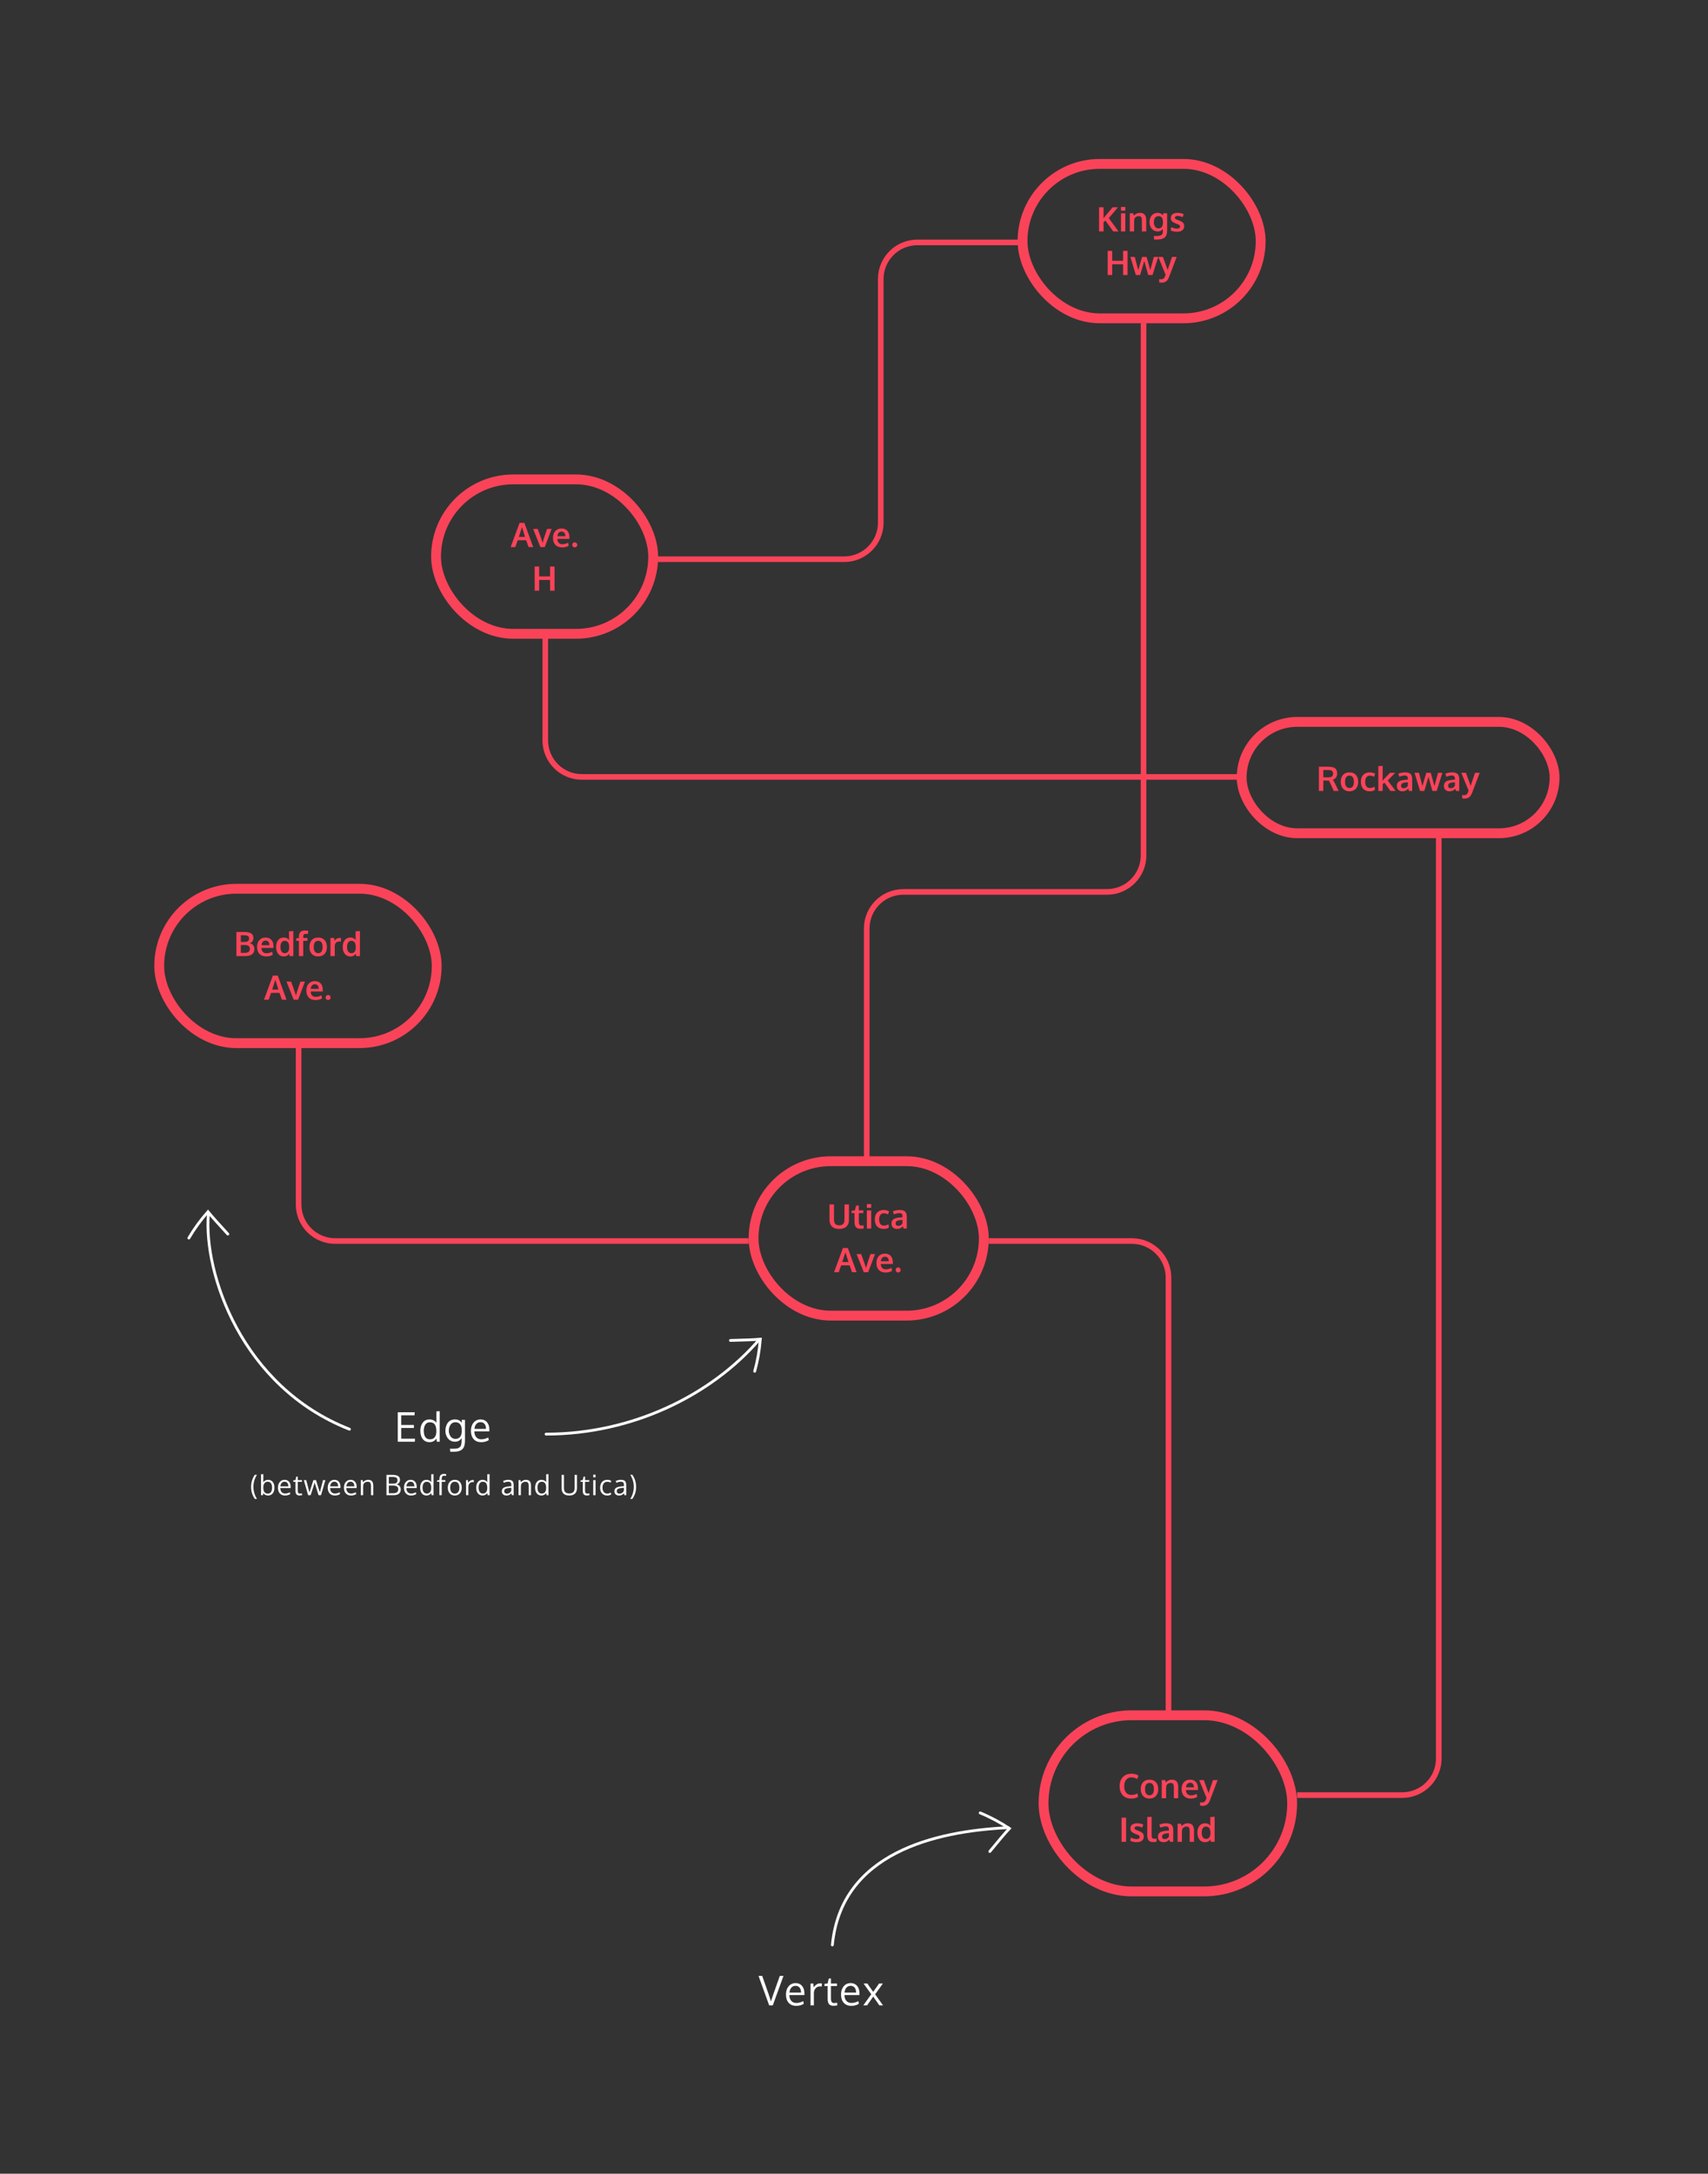 <?xml version="1.0" encoding="UTF-8"?>
<svg width="1214px" height="1545px" viewBox="0 0 1214 1545" version="1.1" xmlns="http://www.w3.org/2000/svg" xmlns:xlink="http://www.w3.org/1999/xlink">
    <rect x="0" y="0" width="1214" height="1545" fill="#333333" stroke="none"/>
    <!-- Generator: Sketch 50 (54983) - http://www.bohemiancoding.com/sketch -->
    <title>route map</title>
    <desc>Created with Sketch.</desc>
    <defs></defs>
    <g id="route-map" stroke="none" stroke-width="1" fill="none" fill-rule="evenodd">
        <g id="Group-9" transform="translate(105, 113)">
            <g id="Group-8">
                <path d="M449.255,1291.399 L451.875,1291.399 L444.271,1312.342 L441.722,1312.342 L434.146,1291.399 L436.766,1291.399 L441.425,1304.681 C442.029,1306.409 442.553,1308.037 442.996,1309.566 C443.138,1308.858 443.667,1307.216 444.582,1304.639 C446.055,1300.419 447.613,1296.006 449.255,1291.399 Z M460.447,1298.437 C459.239,1298.437 458.253,1298.864 457.488,1299.718 C456.723,1300.572 456.275,1301.741 456.143,1303.223 L464.341,1303.223 C464.341,1301.684 463.994,1300.502 463.301,1299.676 C462.607,1298.85 461.656,1298.437 460.447,1298.437 Z M460.915,1312.668 C458.658,1312.668 456.881,1311.95 455.583,1310.515 C454.285,1309.08 453.636,1307.117 453.636,1304.625 C453.636,1302.217 454.264,1300.266 455.52,1298.769 C456.775,1297.273 458.427,1296.511 460.476,1296.482 C462.401,1296.482 463.928,1297.141 465.056,1298.458 C466.185,1299.775 466.749,1301.533 466.749,1303.732 C466.749,1303.846 466.746,1304.053 466.742,1304.355 C466.737,1304.658 466.734,1304.875 466.734,1305.007 L456.072,1305.007 C456.1,1306.772 456.556,1308.148 457.438,1309.135 C458.321,1310.121 459.508,1310.614 461,1310.614 C462.642,1310.614 464.289,1310.18 465.941,1309.312 L466.31,1311.223 C464.733,1312.186 462.935,1312.668 460.915,1312.668 Z M477.997,1296.667 C478.422,1296.667 478.809,1296.695 479.159,1296.752 L479.074,1298.932 C478.639,1298.857 478.262,1298.819 477.941,1298.819 C476.619,1298.819 475.545,1299.279 474.719,1300.199 C473.893,1301.12 473.48,1302.26 473.48,1303.619 L473.48,1312.342 L471.116,1312.342 C471.106,1302.807 471.101,1297.629 471.101,1296.808 L473.07,1296.808 L473.296,1299.598 C473.834,1298.72 474.519,1298.012 475.349,1297.474 C476.18,1296.936 477.063,1296.667 477.997,1296.667 Z M487.547,1312.625 C486.018,1312.625 484.932,1312.252 484.29,1311.506 C483.648,1310.761 483.308,1309.557 483.271,1307.896 L483.271,1298.564 L480.963,1298.564 L481.062,1297.006 L483.257,1296.808 L484.064,1293.254 L485.621,1293.197 L485.621,1296.808 L489.94,1296.808 L489.94,1298.564 L485.621,1298.564 L485.621,1307.471 C485.621,1308.651 485.801,1309.481 486.159,1309.963 C486.518,1310.444 487.132,1310.685 488,1310.685 C488.312,1310.685 488.987,1310.61 490.025,1310.459 L490.124,1312.328 C489.001,1312.526 488.142,1312.625 487.547,1312.625 Z M499.589,1298.437 C498.38,1298.437 497.394,1298.864 496.629,1299.718 C495.865,1300.572 495.416,1301.741 495.284,1303.223 L503.483,1303.223 C503.483,1301.684 503.136,1300.502 502.442,1299.676 C501.748,1298.85 500.797,1298.437 499.589,1298.437 Z M500.056,1312.668 C497.8,1312.668 496.023,1311.95 494.725,1310.515 C493.427,1309.08 492.778,1307.117 492.778,1304.625 C492.778,1302.217 493.406,1300.266 494.661,1298.769 C495.917,1297.273 497.569,1296.511 499.617,1296.482 C501.543,1296.482 503.07,1297.141 504.198,1298.458 C505.326,1299.775 505.89,1301.533 505.89,1303.732 C505.89,1303.846 505.888,1304.053 505.883,1304.355 C505.878,1304.658 505.876,1304.875 505.876,1305.007 L495.213,1305.007 C495.242,1306.772 495.697,1308.148 496.58,1309.135 C497.462,1310.121 498.65,1310.614 500.141,1310.614 C501.784,1310.614 503.431,1310.18 505.083,1309.312 L505.451,1311.223 C503.875,1312.186 502.076,1312.668 500.056,1312.668 Z M514.279,1304.44 L508.799,1296.808 L511.503,1296.808 L515.652,1302.727 L519.815,1296.808 L522.52,1296.808 L517.026,1304.469 L522.661,1312.342 L520.042,1312.342 L515.666,1306.097 L511.291,1312.342 L508.586,1312.342 L514.279,1304.44 Z" id="Vertex" fill="#FFFFFF"></path>
                <path d="M177.739,911.714 L177.739,890.771 L189.747,890.771 L189.648,892.938 L180.189,892.938 L180.189,899.791 L189.18,899.791 L189.18,901.929 L180.189,901.929 L180.189,909.548 L189.959,909.548 L189.846,911.714 L177.739,911.714 Z M200.542,910.001 C202.1,910.001 203.259,909.5 204.019,908.5 C204.779,907.499 205.159,906.069 205.159,904.209 C205.159,902.114 204.793,900.535 204.061,899.473 C203.33,898.411 202.147,897.88 200.514,897.88 C199.787,897.88 199.145,898.035 198.588,898.347 C198.031,898.658 197.583,899.093 197.243,899.65 C196.903,900.207 196.646,900.846 196.471,901.568 C196.297,902.291 196.209,903.081 196.209,903.94 C196.209,905.149 196.358,906.196 196.655,907.084 C196.953,907.971 197.432,908.679 198.093,909.208 C198.754,909.736 199.57,910.001 200.542,910.001 Z M205.201,909.463 C204.691,910.246 204.012,910.869 203.162,911.332 C202.312,911.794 201.364,912.026 200.316,912.026 C198.267,912.026 196.663,911.296 195.501,909.838 C194.34,908.379 193.76,906.395 193.76,903.884 C193.76,901.486 194.35,899.548 195.53,898.071 C196.71,896.593 198.291,895.855 200.273,895.855 C201.302,895.855 202.272,896.079 203.183,896.527 C204.094,896.976 204.776,897.578 205.229,898.333 L205.187,896.988 L205.187,890.148 L207.523,890.007 L207.523,911.714 L205.513,911.714 L205.201,909.463 Z M218.659,909.689 C219.461,909.689 220.165,909.548 220.769,909.264 C221.373,908.981 221.845,908.589 222.185,908.089 C222.525,907.589 222.777,907.032 222.942,906.418 C223.108,905.805 223.19,905.134 223.19,904.407 L223.19,903.261 C223.19,902.505 223.105,901.809 222.935,901.172 C222.765,900.535 222.503,899.964 222.149,899.459 C221.795,898.953 221.323,898.559 220.733,898.276 C220.143,897.993 219.457,897.851 218.673,897.851 C218.022,897.851 217.429,897.974 216.896,898.22 C216.363,898.465 215.924,898.788 215.579,899.189 C215.235,899.591 214.942,900.058 214.701,900.591 C214.46,901.125 214.288,901.665 214.184,902.213 C214.081,902.76 214.029,903.312 214.029,903.869 C214.029,904.417 214.085,904.96 214.199,905.498 C214.312,906.036 214.491,906.56 214.737,907.07 C214.982,907.579 215.279,908.025 215.629,908.408 C215.978,908.79 216.415,909.099 216.939,909.335 C217.462,909.571 218.036,909.689 218.659,909.689 Z M215.02,918.823 L214.807,916.684 L217.696,916.684 C218.498,916.684 219.197,916.628 219.792,916.514 C220.387,916.401 220.882,916.215 221.279,915.955 C221.675,915.696 221.996,915.408 222.241,915.091 C222.487,914.775 222.673,914.364 222.801,913.859 C222.928,913.354 223.013,912.854 223.056,912.358 C223.098,911.863 223.119,911.256 223.119,910.539 L223.119,909.165 C222.553,909.977 221.897,910.603 221.151,911.042 C220.405,911.48 219.457,911.7 218.305,911.7 C217.418,911.7 216.599,911.547 215.848,911.24 C215.098,910.933 214.465,910.525 213.951,910.015 C213.436,909.505 212.997,908.915 212.634,908.245 C212.27,907.575 212.006,906.881 211.841,906.163 C211.676,905.446 211.593,904.724 211.593,903.997 C211.593,902.864 211.732,901.816 212.011,900.853 C212.289,899.89 212.702,899.031 213.25,898.276 C213.797,897.521 214.517,896.929 215.409,896.499 C216.301,896.07 217.323,895.855 218.475,895.855 C219.494,895.855 220.384,896.051 221.144,896.442 C221.904,896.834 222.586,897.436 223.19,898.248 L223.19,896.18 L225.498,896.18 L225.498,910.595 C225.498,911.256 225.482,911.834 225.449,912.33 C225.416,912.826 225.335,913.376 225.208,913.98 C225.081,914.584 224.908,915.103 224.691,915.537 C224.474,915.972 224.17,916.408 223.778,916.847 C223.386,917.286 222.919,917.64 222.376,917.909 C221.833,918.178 221.161,918.398 220.358,918.568 C219.556,918.738 218.65,918.823 217.639,918.823 L215.02,918.823 Z M236.535,897.809 C235.326,897.809 234.34,898.236 233.575,899.09 C232.811,899.945 232.362,901.113 232.23,902.595 L240.429,902.595 C240.429,901.056 240.082,899.874 239.388,899.048 C238.694,898.222 237.743,897.809 236.535,897.809 Z M237.002,912.04 C234.746,912.04 232.969,911.322 231.671,909.887 C230.373,908.453 229.724,906.489 229.724,903.997 C229.724,901.59 230.351,899.638 231.607,898.142 C232.863,896.645 234.515,895.883 236.563,895.855 C238.489,895.855 240.016,896.513 241.144,897.83 C242.272,899.147 242.836,900.905 242.836,903.105 C242.836,903.218 242.834,903.426 242.829,903.728 C242.824,904.03 242.822,904.247 242.822,904.379 L232.159,904.379 C232.188,906.144 232.643,907.52 233.526,908.507 C234.408,909.493 235.595,909.987 237.087,909.987 C238.73,909.987 240.377,909.552 242.029,908.684 L242.397,910.595 C240.821,911.558 239.022,912.04 237.002,912.04 Z" id="Edge" fill="#FFFFFF"></path>
                <path d="M73.461,943.878 C73.461,940.688 74.349,937.797 76.127,935.206 L77.64,935.206 C75.961,937.823 75.121,940.701 75.121,943.839 C75.121,945.31 75.342,946.795 75.785,948.292 C76.227,949.789 76.846,951.147 77.64,952.364 L76.146,952.364 C75.306,951.199 74.649,949.885 74.173,948.424 C73.698,946.962 73.461,945.447 73.461,943.878 Z M85.359,940.138 C84.324,940.138 83.531,940.494 82.981,941.207 C82.431,941.92 82.156,942.966 82.156,944.347 C82.156,947.172 83.22,948.585 85.349,948.585 C85.877,948.585 86.34,948.476 86.741,948.258 C87.141,948.04 87.457,947.734 87.688,947.34 C87.919,946.946 88.092,946.502 88.206,946.007 C88.32,945.512 88.377,944.962 88.377,944.356 C88.377,943.536 88.281,942.82 88.088,942.208 C87.896,941.596 87.569,941.098 87.107,940.714 C86.645,940.33 86.062,940.138 85.359,940.138 Z M85.525,938.78 C86.476,938.78 87.296,939.021 87.986,939.503 C88.676,939.985 89.194,940.639 89.539,941.466 C89.884,942.293 90.056,943.24 90.056,944.308 C90.056,945.414 89.885,946.388 89.544,947.228 C89.202,948.067 88.684,948.73 87.991,949.215 C87.297,949.7 86.469,949.942 85.505,949.942 C84.796,949.942 84.148,949.789 83.562,949.483 C82.976,949.177 82.488,948.761 82.097,948.233 L81.931,949.718 L80.535,949.718 L80.535,934.845 L82.166,934.747 L82.166,938.292 C82.166,939.164 82.153,939.913 82.127,940.538 C82.504,939.998 82.994,939.57 83.596,939.254 C84.199,938.938 84.841,938.78 85.525,938.78 Z M97.248,940.128 C96.414,940.128 95.734,940.423 95.207,941.012 C94.679,941.601 94.37,942.407 94.279,943.429 L99.933,943.429 C99.933,942.368 99.694,941.552 99.215,940.982 C98.737,940.413 98.081,940.128 97.248,940.128 Z M97.57,949.942 C96.014,949.942 94.788,949.448 93.893,948.458 C92.998,947.468 92.55,946.114 92.55,944.396 C92.55,942.735 92.983,941.389 93.849,940.357 C94.715,939.326 95.854,938.8 97.267,938.78 C98.595,938.78 99.648,939.234 100.426,940.143 C101.204,941.051 101.593,942.263 101.593,943.78 C101.593,943.858 101.592,944.002 101.588,944.21 C101.585,944.418 101.584,944.568 101.584,944.659 L94.23,944.659 C94.25,945.877 94.564,946.826 95.172,947.506 C95.781,948.186 96.6,948.526 97.629,948.526 C98.761,948.526 99.897,948.227 101.037,947.628 L101.291,948.946 C100.203,949.61 98.963,949.942 97.57,949.942 Z M107.964,949.913 C106.91,949.913 106.161,949.656 105.718,949.142 C105.276,948.627 105.041,947.797 105.015,946.651 L105.015,940.216 L103.423,940.216 L103.492,939.142 L105.005,939.005 L105.562,936.554 L106.636,936.515 L106.636,939.005 L109.615,939.005 L109.615,940.216 L106.636,940.216 L106.636,946.358 C106.636,947.172 106.76,947.745 107.007,948.077 C107.255,948.409 107.678,948.575 108.277,948.575 C108.492,948.575 108.957,948.523 109.673,948.419 L109.742,949.708 C108.967,949.845 108.375,949.913 107.964,949.913 Z M121.416,949.718 C119.912,944.913 118.981,941.922 118.623,940.743 C118.421,941.459 118.19,942.234 117.929,943.067 C117.669,943.901 117.441,944.617 117.246,945.216 C117.05,945.815 116.796,946.59 116.484,947.54 C116.171,948.491 115.934,949.217 115.771,949.718 L114.013,949.718 L110.957,939.005 L112.646,939.005 L114.941,947.774 C115.26,946.733 116.198,943.81 117.754,939.005 L119.599,939.005 C121.149,943.914 122.06,946.827 122.334,947.745 L124.599,939.005 L126.269,939.005 L123.183,949.718 L121.416,949.718 Z M132.65,940.128 C131.817,940.128 131.136,940.423 130.609,941.012 C130.082,941.601 129.772,942.407 129.681,943.429 L135.336,943.429 C135.336,942.368 135.096,941.552 134.618,940.982 C134.139,940.413 133.483,940.128 132.65,940.128 Z M132.972,949.942 C131.416,949.942 130.191,949.448 129.296,948.458 C128.4,947.468 127.953,946.114 127.953,944.396 C127.953,942.735 128.386,941.389 129.252,940.357 C130.117,939.326 131.257,938.8 132.67,938.78 C133.998,938.78 135.051,939.234 135.829,940.143 C136.607,941.051 136.996,942.263 136.996,943.78 C136.996,943.858 136.994,944.002 136.991,944.21 C136.988,944.418 136.986,944.568 136.986,944.659 L129.632,944.659 C129.652,945.877 129.966,946.826 130.575,947.506 C131.184,948.186 132.002,948.526 133.031,948.526 C134.164,948.526 135.3,948.227 136.439,947.628 L136.693,948.946 C135.606,949.61 134.366,949.942 132.972,949.942 Z M144.158,940.128 C143.324,940.128 142.644,940.423 142.117,941.012 C141.589,941.601 141.28,942.407 141.189,943.429 L146.843,943.429 C146.843,942.368 146.604,941.552 146.126,940.982 C145.647,940.413 144.991,940.128 144.158,940.128 Z M144.48,949.942 C142.924,949.942 141.699,949.448 140.803,948.458 C139.908,947.468 139.461,946.114 139.461,944.396 C139.461,942.735 139.893,941.389 140.759,940.357 C141.625,939.326 142.765,938.8 144.177,938.78 C145.505,938.78 146.559,939.234 147.337,940.143 C148.115,941.051 148.504,942.263 148.504,943.78 C148.504,943.858 148.502,944.002 148.499,944.21 C148.495,944.418 148.494,944.568 148.494,944.659 L141.14,944.659 C141.16,945.877 141.474,946.826 142.083,947.506 C142.691,948.186 143.51,948.526 144.539,948.526 C145.671,948.526 146.808,948.227 147.947,947.628 L148.201,948.946 C147.114,949.61 145.873,949.942 144.48,949.942 Z M151.457,949.718 L151.457,939.005 L152.824,939.005 L153.029,940.538 C153.452,940.011 153.981,939.586 154.616,939.264 C155.251,938.941 155.936,938.78 156.671,938.78 C157.908,938.78 158.823,939.127 159.416,939.82 C160.008,940.514 160.304,941.58 160.304,943.019 L160.304,949.718 L158.673,949.718 C158.673,945.421 158.67,943.12 158.664,942.814 C158.638,941.902 158.454,941.235 158.112,940.812 C157.77,940.388 157.199,940.177 156.398,940.177 C155.558,940.177 154.858,940.379 154.298,940.782 C153.739,941.186 153.374,941.71 153.205,942.355 C153.14,942.791 153.107,943.292 153.107,943.858 L153.107,949.718 L151.457,949.718 Z M171.377,942.843 L171.377,948.331 L174.394,948.331 C175.618,948.331 176.536,948.105 177.148,947.652 C177.76,947.2 178.066,946.495 178.066,945.538 C178.066,944.542 177.736,943.844 177.075,943.443 C176.414,943.043 175.384,942.843 173.984,942.843 L171.377,942.843 Z M171.377,941.485 L174.472,941.485 C175.481,941.485 176.243,941.31 176.757,940.958 C177.272,940.606 177.529,939.981 177.529,939.083 C177.529,938.178 177.221,937.555 176.606,937.213 C175.991,936.871 175.035,936.7 173.74,936.7 L171.377,936.7 L171.377,941.485 Z M169.687,935.274 L173.828,935.274 C175.683,935.274 177.059,935.558 177.954,936.124 C178.849,936.69 179.296,937.592 179.296,938.829 C179.296,939.011 179.285,939.192 179.262,939.371 C179.24,939.55 179.181,939.78 179.087,940.06 C178.992,940.34 178.864,940.595 178.701,940.826 C178.538,941.057 178.299,941.288 177.983,941.52 C177.667,941.751 177.298,941.935 176.875,942.071 C177.845,942.254 178.58,942.664 179.082,943.302 C179.583,943.94 179.834,944.708 179.834,945.606 C179.834,946.915 179.406,947.927 178.549,948.644 C177.693,949.36 176.419,949.718 174.726,949.718 L169.687,949.718 L169.687,935.274 Z M186.839,940.128 C186.006,940.128 185.326,940.423 184.798,941.012 C184.271,941.601 183.962,942.407 183.871,943.429 L189.525,943.429 C189.525,942.368 189.286,941.552 188.807,940.982 C188.329,940.413 187.673,940.128 186.839,940.128 Z M187.162,949.942 C185.606,949.942 184.38,949.448 183.485,948.458 C182.59,947.468 182.142,946.114 182.142,944.396 C182.142,942.735 182.575,941.389 183.441,940.357 C184.307,939.326 185.446,938.8 186.859,938.78 C188.187,938.78 189.24,939.234 190.018,940.143 C190.796,941.051 191.185,942.263 191.185,943.78 C191.185,943.858 191.184,944.002 191.18,944.21 C191.177,944.418 191.175,944.568 191.175,944.659 L183.822,944.659 C183.841,945.877 184.156,946.826 184.764,947.506 C185.373,948.186 186.192,948.526 187.22,948.526 C188.353,948.526 189.489,948.227 190.629,947.628 L190.882,948.946 C189.795,949.61 188.555,949.942 187.162,949.942 Z M198.318,948.536 C199.392,948.536 200.191,948.191 200.715,947.501 C201.24,946.811 201.502,945.825 201.502,944.542 C201.502,943.097 201.249,942.008 200.745,941.275 C200.24,940.543 199.425,940.177 198.298,940.177 C197.797,940.177 197.354,940.284 196.97,940.499 C196.586,940.714 196.277,941.013 196.043,941.397 C195.808,941.782 195.631,942.223 195.51,942.721 C195.39,943.219 195.33,943.764 195.33,944.356 C195.33,945.19 195.432,945.912 195.637,946.524 C195.842,947.136 196.173,947.625 196.629,947.989 C197.084,948.354 197.647,948.536 198.318,948.536 Z M201.531,948.165 C201.179,948.705 200.711,949.135 200.125,949.454 C199.539,949.773 198.884,949.933 198.162,949.933 C196.749,949.933 195.642,949.43 194.841,948.424 C194.041,947.418 193.64,946.049 193.64,944.317 C193.64,942.664 194.047,941.328 194.861,940.309 C195.675,939.29 196.765,938.78 198.132,938.78 C198.842,938.78 199.511,938.935 200.139,939.244 C200.768,939.553 201.238,939.968 201.55,940.489 L201.521,939.562 L201.521,934.845 L203.132,934.747 L203.132,949.718 L201.746,949.718 L201.531,948.165 Z M210.724,935.89 C210.047,935.89 209.583,936.085 209.333,936.476 C209.082,936.866 208.957,937.543 208.957,938.507 L208.957,939.005 L211.535,939.005 L211.535,940.216 L208.957,940.216 L208.957,949.718 L207.326,949.718 L207.326,940.216 L205.588,940.216 L205.724,939.142 L207.326,939.005 L207.326,938.526 C207.339,937.146 207.598,936.145 208.102,935.523 C208.607,934.902 209.422,934.591 210.548,934.591 C210.985,934.591 211.518,934.64 212.15,934.737 L212.043,936.017 C211.463,935.932 211.024,935.89 210.724,935.89 Z M214.976,944.386 C214.976,945.655 215.258,946.673 215.821,947.438 C216.384,948.203 217.206,948.585 218.287,948.585 C219.354,948.585 220.16,948.204 220.704,947.442 C221.247,946.681 221.519,945.655 221.519,944.366 C221.519,943.058 221.251,942.027 220.713,941.275 C220.176,940.523 219.358,940.147 218.257,940.147 C217.19,940.147 216.376,940.532 215.816,941.3 C215.256,942.068 214.976,943.097 214.976,944.386 Z M223.209,944.356 C223.209,946.017 222.766,947.363 221.88,948.395 C220.995,949.426 219.771,949.942 218.209,949.942 C216.705,949.942 215.508,949.422 214.62,948.38 C213.731,947.338 213.287,946 213.287,944.366 C213.287,942.7 213.733,941.352 214.625,940.323 C215.517,939.295 216.74,938.78 218.296,938.78 C219.826,938.78 221.028,939.296 221.9,940.328 C222.772,941.36 223.209,942.703 223.209,944.356 Z M231.005,938.907 C231.298,938.907 231.565,938.927 231.806,938.966 L231.748,940.47 C231.448,940.418 231.188,940.392 230.966,940.392 C230.055,940.392 229.314,940.709 228.745,941.344 C228.175,941.979 227.89,942.765 227.89,943.702 L227.89,949.718 L226.259,949.718 C226.253,943.142 226.25,939.571 226.25,939.005 L227.607,939.005 L227.763,940.929 C228.134,940.323 228.606,939.835 229.179,939.464 C229.752,939.093 230.361,938.907 231.005,938.907 Z M238.158,948.536 C239.232,948.536 240.031,948.191 240.555,947.501 C241.079,946.811 241.341,945.825 241.341,944.542 C241.341,943.097 241.089,942.008 240.585,941.275 C240.08,940.543 239.265,940.177 238.138,940.177 C237.637,940.177 237.194,940.284 236.81,940.499 C236.426,940.714 236.117,941.013 235.882,941.397 C235.648,941.782 235.471,942.223 235.35,942.721 C235.23,943.219 235.17,943.764 235.17,944.356 C235.17,945.19 235.272,945.912 235.477,946.524 C235.682,947.136 236.013,947.625 236.468,947.989 C236.924,948.354 237.487,948.536 238.158,948.536 Z M241.371,948.165 C241.019,948.705 240.55,949.135 239.964,949.454 C239.379,949.773 238.724,949.933 238.002,949.933 C236.589,949.933 235.482,949.43 234.681,948.424 C233.88,947.418 233.48,946.049 233.48,944.317 C233.48,942.664 233.887,941.328 234.701,940.309 C235.515,939.29 236.605,938.78 237.972,938.78 C238.682,938.78 239.351,938.935 239.979,939.244 C240.607,939.553 241.078,939.968 241.39,940.489 L241.361,939.562 L241.361,934.845 L242.972,934.747 L242.972,949.718 L241.586,949.718 L241.371,948.165 Z M255.265,948.624 C256.04,948.624 256.722,948.411 257.311,947.984 C257.9,947.558 258.28,946.983 258.449,946.261 L258.449,944.454 C258.416,944.454 258.219,944.47 257.858,944.503 C257.497,944.536 257.261,944.555 257.15,944.562 C255.737,944.685 254.753,944.916 254.196,945.255 C253.639,945.593 253.361,946.137 253.361,946.886 C253.361,947.459 253.53,947.892 253.869,948.185 C254.207,948.478 254.673,948.624 255.265,948.624 Z M258.81,949.718 C258.712,949.301 258.618,948.852 258.527,948.37 C257.935,948.963 257.378,949.373 256.857,949.601 C256.336,949.828 255.724,949.942 255.021,949.942 C254.018,949.942 253.213,949.68 252.604,949.156 C251.995,948.632 251.691,947.879 251.691,946.896 C251.691,945.802 252.106,944.991 252.936,944.464 C253.766,943.937 254.962,943.608 256.525,943.478 C256.74,943.458 257.064,943.43 257.497,943.395 C257.93,943.359 258.254,943.331 258.468,943.312 L258.468,942.364 C258.468,941.609 258.293,941.049 257.941,940.685 C257.589,940.32 257.036,940.138 256.281,940.138 C255.226,940.138 254.162,940.398 253.088,940.919 C253.055,940.841 252.97,940.615 252.834,940.24 C252.697,939.866 252.625,939.672 252.619,939.659 C253.094,939.392 253.659,939.179 254.313,939.02 C254.967,938.86 255.633,938.78 256.31,938.78 C257.645,938.78 258.607,939.072 259.196,939.654 C259.785,940.237 260.08,941.228 260.08,942.628 L260.08,949.718 L258.81,949.718 Z M263.58,949.718 L263.58,939.005 L264.947,939.005 L265.152,940.538 C265.575,940.011 266.104,939.586 266.739,939.264 C267.374,938.941 268.059,938.78 268.795,938.78 C270.032,938.78 270.946,939.127 271.539,939.82 C272.131,940.514 272.427,941.58 272.427,943.019 L272.427,949.718 L270.796,949.718 C270.796,945.421 270.793,943.12 270.787,942.814 C270.761,941.902 270.577,941.235 270.235,940.812 C269.893,940.388 269.322,940.177 268.521,940.177 C267.681,940.177 266.981,940.379 266.421,940.782 C265.862,941.186 265.497,941.71 265.328,942.355 C265.263,942.791 265.23,943.292 265.23,943.858 L265.23,949.718 L263.58,949.718 Z M280.009,948.536 C281.084,948.536 281.883,948.191 282.407,947.501 C282.931,946.811 283.193,945.825 283.193,944.542 C283.193,943.097 282.941,942.008 282.436,941.275 C281.932,940.543 281.116,940.177 279.99,940.177 C279.489,940.177 279.046,940.284 278.662,940.499 C278.278,940.714 277.968,941.013 277.734,941.397 C277.5,941.782 277.322,942.223 277.202,942.721 C277.081,943.219 277.021,943.764 277.021,944.356 C277.021,945.19 277.124,945.912 277.329,946.524 C277.534,947.136 277.864,947.625 278.32,947.989 C278.776,948.354 279.339,948.536 280.009,948.536 Z M283.222,948.165 C282.871,948.705 282.402,949.135 281.816,949.454 C281.23,949.773 280.576,949.933 279.853,949.933 C278.44,949.933 277.334,949.43 276.533,948.424 C275.732,947.418 275.332,946.049 275.332,944.317 C275.332,942.664 275.739,941.328 276.552,940.309 C277.366,939.29 278.457,938.78 279.824,938.78 C280.533,938.78 281.202,938.935 281.831,939.244 C282.459,939.553 282.929,939.968 283.242,940.489 L283.213,939.562 L283.213,934.845 L284.824,934.747 L284.824,949.718 L283.437,949.718 L283.222,948.165 Z M305.095,935.274 L305.095,944.649 C305.095,946.31 304.641,947.605 303.733,948.536 C302.825,949.467 301.443,949.933 299.588,949.933 C297.732,949.933 296.362,949.467 295.476,948.536 C294.591,947.605 294.148,946.303 294.148,944.63 L294.148,935.274 L295.847,935.274 L295.847,944.659 C295.847,945.968 296.157,946.931 296.775,947.55 C297.393,948.168 298.351,948.478 299.646,948.478 C300.909,948.478 301.851,948.165 302.473,947.54 C303.095,946.915 303.406,945.952 303.406,944.649 L303.406,935.274 L305.095,935.274 Z M312.17,949.913 C311.115,949.913 310.366,949.656 309.923,949.142 C309.481,948.627 309.246,947.797 309.22,946.651 L309.22,940.216 L307.629,940.216 L307.697,939.142 L309.211,939.005 L309.767,936.554 L310.841,936.515 L310.841,939.005 L313.82,939.005 L313.82,940.216 L310.841,940.216 L310.841,946.358 C310.841,947.172 310.965,947.745 311.213,948.077 C311.46,948.409 311.883,948.575 312.482,948.575 C312.697,948.575 313.162,948.523 313.879,948.419 L313.947,949.708 C313.172,949.845 312.58,949.913 312.17,949.913 Z M318.296,939.005 L318.296,949.718 L316.656,949.718 L316.656,939.005 L318.296,939.005 Z M318.296,935.108 L318.296,937.042 L316.656,937.042 L316.656,935.108 L318.296,935.108 Z M326.582,949.942 C325.006,949.942 323.774,949.431 322.885,948.409 C321.997,947.387 321.552,946.049 321.552,944.396 C321.559,942.729 322.013,941.376 322.915,940.338 C323.816,939.3 325.052,938.78 326.621,938.78 C327.174,938.78 327.71,938.849 328.227,938.985 C328.745,939.122 329.153,939.301 329.453,939.522 L329.004,940.792 C328.242,940.382 327.438,940.177 326.591,940.177 C325.556,940.177 324.738,940.554 324.135,941.31 C323.533,942.065 323.232,943.097 323.232,944.405 C323.232,945.681 323.53,946.692 324.126,947.438 C324.721,948.183 325.546,948.556 326.601,948.556 C327.441,948.556 328.3,948.328 329.179,947.872 L329.384,949.171 C328.675,949.685 327.741,949.942 326.582,949.942 Z M335.287,948.624 C336.061,948.624 336.743,948.411 337.333,947.984 C337.922,947.558 338.301,946.983 338.47,946.261 L338.47,944.454 C338.438,944.454 338.241,944.47 337.879,944.503 C337.518,944.536 337.282,944.555 337.171,944.562 C335.759,944.685 334.774,944.916 334.217,945.255 C333.661,945.593 333.382,946.137 333.382,946.886 C333.382,947.459 333.552,947.892 333.89,948.185 C334.229,948.478 334.694,948.624 335.287,948.624 Z M338.832,949.718 C338.734,949.301 338.64,948.852 338.548,948.37 C337.956,948.963 337.399,949.373 336.879,949.601 C336.358,949.828 335.746,949.942 335.043,949.942 C334.04,949.942 333.234,949.68 332.626,949.156 C332.017,948.632 331.713,947.879 331.713,946.896 C331.713,945.802 332.128,944.991 332.958,944.464 C333.788,943.937 334.984,943.608 336.546,943.478 C336.761,943.458 337.085,943.43 337.518,943.395 C337.951,943.359 338.275,943.331 338.49,943.312 L338.49,942.364 C338.49,941.609 338.314,941.049 337.963,940.685 C337.611,940.32 337.058,940.138 336.302,940.138 C335.248,940.138 334.183,940.398 333.109,940.919 C333.076,940.841 332.992,940.615 332.855,940.24 C332.718,939.866 332.647,939.672 332.64,939.659 C333.115,939.392 333.68,939.179 334.335,939.02 C334.989,938.86 335.655,938.78 336.332,938.78 C337.666,938.78 338.628,939.072 339.217,939.654 C339.807,940.237 340.101,941.228 340.101,942.628 L340.101,949.718 L338.832,949.718 Z M347.146,943.878 C347.146,945.447 346.908,946.961 346.433,948.419 C345.958,949.877 345.297,951.192 344.451,952.364 L342.966,952.364 C343.761,951.147 344.379,949.789 344.822,948.292 C345.265,946.795 345.486,945.31 345.486,943.839 C345.486,940.714 344.643,937.836 342.957,935.206 L344.47,935.206 C346.254,937.836 347.146,940.727 347.146,943.878 Z" id="(between-Bedford-and" fill="#FFFFFF"></path>
                <g id="Group" transform="translate(4.663, 515.182)">
                    <rect id="Rectangle-4-Copy-5-[30-60]" stroke="#FA4359" stroke-width="7" x="3.5" y="3.5" width="197.232" height="109.75" rx="54.875"></rect>
                    <path d="M58.335,51.373 L58.335,34.205 L63.69,34.205 C65.964,34.205 67.659,34.538 68.776,35.202 C69.894,35.866 70.452,36.971 70.452,38.518 C70.452,38.768 70.437,39.014 70.405,39.256 C70.374,39.498 70.304,39.774 70.194,40.082 C70.085,40.391 69.94,40.67 69.761,40.92 C69.581,41.17 69.331,41.414 69.011,41.653 C68.69,41.891 68.315,42.077 67.886,42.209 C68.948,42.467 69.761,42.961 70.323,43.692 C70.886,44.422 71.167,45.323 71.167,46.393 C71.167,48.01 70.595,49.245 69.45,50.096 C68.306,50.948 66.722,51.373 64.698,51.373 L58.335,51.373 Z M61.511,49.077 L64.265,49.077 C66.702,49.077 67.921,48.123 67.921,46.217 C67.921,45.256 67.616,44.565 67.007,44.143 C66.397,43.721 65.456,43.51 64.183,43.51 L61.511,43.51 L61.511,49.077 Z M61.511,41.295 L64.229,41.295 C66.331,41.295 67.382,40.495 67.382,38.893 C67.382,37.995 67.079,37.377 66.474,37.041 C65.868,36.705 64.905,36.538 63.585,36.538 L61.511,36.538 L61.511,41.295 Z M79.616,51.62 C77.546,51.62 75.935,51.024 74.782,49.832 C73.63,48.641 73.054,46.995 73.054,44.893 C73.054,42.846 73.597,41.217 74.683,40.006 C75.769,38.795 77.249,38.186 79.124,38.178 C80.897,38.178 82.274,38.733 83.255,39.842 C84.235,40.952 84.726,42.424 84.726,44.26 C84.726,44.393 84.724,44.608 84.72,44.905 C84.716,45.202 84.714,45.42 84.714,45.561 L76.147,45.561 C76.179,46.764 76.509,47.696 77.138,48.356 C77.767,49.016 78.632,49.346 79.733,49.346 C81.14,49.346 82.491,48.979 83.788,48.245 L84.222,50.424 C82.933,51.221 81.397,51.62 79.616,51.62 Z M76.206,43.627 L81.831,43.627 C81.831,42.58 81.593,41.776 81.116,41.213 C80.64,40.651 79.979,40.37 79.136,40.37 C78.347,40.37 77.681,40.643 77.138,41.19 C76.595,41.737 76.284,42.549 76.206,43.627 Z M92.015,51.62 C90.335,51.62 89.015,51.002 88.054,49.768 C87.093,48.534 86.612,46.885 86.612,44.823 C86.612,42.823 87.091,41.215 88.048,40 C89.005,38.786 90.323,38.178 92.003,38.178 C93.831,38.178 95.124,38.827 95.882,40.123 C95.804,39.358 95.765,38.62 95.765,37.909 L95.765,33.748 L98.835,33.549 L98.835,51.373 L96.175,51.373 L95.835,49.616 C95.702,49.827 95.579,50.008 95.466,50.161 C95.353,50.313 95.187,50.489 94.968,50.688 C94.749,50.887 94.513,51.047 94.259,51.168 C94.005,51.289 93.685,51.395 93.298,51.485 C92.911,51.575 92.483,51.62 92.015,51.62 Z M92.741,49.288 C94.804,49.288 95.851,47.885 95.882,45.08 C95.882,43.495 95.616,42.338 95.085,41.612 C94.554,40.885 93.761,40.522 92.706,40.522 C91.784,40.522 91.048,40.891 90.497,41.629 C89.946,42.368 89.671,43.455 89.671,44.893 C89.671,46.323 89.946,47.413 90.497,48.163 C91.048,48.913 91.796,49.288 92.741,49.288 Z M102.796,51.373 L102.796,40.534 L100.757,40.534 L100.956,38.729 L102.796,38.495 L102.796,37.78 C102.796,36.998 102.868,36.33 103.013,35.776 C103.157,35.221 103.394,34.747 103.722,34.352 C104.05,33.957 104.489,33.664 105.04,33.473 C105.591,33.282 106.269,33.186 107.073,33.186 C107.854,33.186 108.651,33.26 109.464,33.409 L109.194,35.694 C108.554,35.608 108.05,35.565 107.683,35.565 C107.026,35.565 106.56,35.723 106.282,36.039 C106.005,36.356 105.866,36.881 105.866,37.616 L105.866,38.495 L108.89,38.495 L108.89,40.534 L105.866,40.534 L105.866,51.373 L102.796,51.373 Z M116.495,49.288 C117.534,49.288 118.315,48.909 118.839,48.151 C119.362,47.393 119.624,46.307 119.624,44.893 C119.624,43.463 119.362,42.373 118.839,41.623 C118.315,40.873 117.526,40.498 116.472,40.498 C115.433,40.498 114.649,40.875 114.122,41.629 C113.595,42.383 113.331,43.475 113.331,44.905 C113.331,46.311 113.597,47.393 114.128,48.151 C114.659,48.909 115.448,49.288 116.495,49.288 Z M116.413,51.62 C114.507,51.62 113.007,51.002 111.913,49.768 C110.819,48.534 110.272,46.909 110.272,44.893 C110.272,42.815 110.819,41.176 111.913,39.977 C113.007,38.778 114.55,38.178 116.542,38.178 C118.464,38.178 119.97,38.789 121.06,40.012 C122.149,41.235 122.694,42.862 122.694,44.893 C122.694,46.948 122.144,48.582 121.042,49.797 C119.94,51.012 118.397,51.62 116.413,51.62 Z M125.214,51.373 L125.214,38.495 L127.792,38.495 L128.19,40.463 C129.034,39.112 130.257,38.436 131.858,38.436 C132.194,38.436 132.468,38.452 132.679,38.483 L132.632,41.049 C132.319,41.002 131.995,40.979 131.659,40.979 C130.526,40.979 129.681,41.28 129.122,41.881 C128.563,42.483 128.284,43.319 128.284,44.389 L128.284,51.373 L125.214,51.373 Z M139.347,51.62 C137.667,51.62 136.347,51.002 135.386,49.768 C134.425,48.534 133.944,46.885 133.944,44.823 C133.944,42.823 134.423,41.215 135.38,40 C136.337,38.786 137.655,38.178 139.335,38.178 C141.163,38.178 142.456,38.827 143.214,40.123 C143.136,39.358 143.097,38.62 143.097,37.909 L143.097,33.748 L146.167,33.549 L146.167,51.373 L143.507,51.373 L143.167,49.616 C143.034,49.827 142.911,50.008 142.798,50.161 C142.685,50.313 142.519,50.489 142.3,50.688 C142.081,50.887 141.845,51.047 141.591,51.168 C141.337,51.289 141.017,51.395 140.63,51.485 C140.243,51.575 139.815,51.62 139.347,51.62 Z M140.073,49.288 C142.136,49.288 143.183,47.885 143.214,45.08 C143.214,43.495 142.948,42.338 142.417,41.612 C141.886,40.885 141.093,40.522 140.038,40.522 C139.116,40.522 138.38,40.891 137.829,41.629 C137.278,42.368 137.003,43.455 137.003,44.893 C137.003,46.323 137.278,47.413 137.829,48.163 C138.38,48.913 139.128,49.288 140.073,49.288 Z M77.976,82.373 L84.292,65.194 L87.749,65.194 L93.972,82.373 L90.714,82.373 L89.015,77.522 L83.003,77.522 L81.292,82.373 L77.976,82.373 Z M83.8,75.155 L88.206,75.155 C86.8,70.647 86.077,68.319 86.038,68.17 L83.8,75.155 Z M99.104,82.373 L93.972,69.495 L97.229,69.495 C97.354,69.846 97.751,70.938 98.419,72.77 C99.087,74.602 99.53,75.85 99.749,76.514 C100.194,77.811 100.515,78.791 100.71,79.455 C100.71,79.448 100.776,79.194 100.909,78.694 C101.042,78.194 101.169,77.723 101.29,77.282 C101.411,76.84 101.487,76.573 101.519,76.479 C101.526,76.463 101.884,75.385 102.591,73.245 C103.298,71.104 103.718,69.854 103.851,69.495 L107.085,69.495 L102.21,82.373 L99.104,82.373 Z M114.632,82.62 C112.562,82.62 110.95,82.024 109.798,80.832 C108.646,79.641 108.069,77.995 108.069,75.893 C108.069,73.846 108.612,72.217 109.698,71.006 C110.784,69.795 112.265,69.186 114.14,69.178 C115.913,69.178 117.29,69.733 118.271,70.842 C119.251,71.952 119.741,73.424 119.741,75.26 C119.741,75.393 119.739,75.608 119.735,75.905 C119.731,76.202 119.729,76.42 119.729,76.561 L111.163,76.561 C111.194,77.764 111.524,78.696 112.153,79.356 C112.782,80.016 113.647,80.346 114.749,80.346 C116.155,80.346 117.507,79.979 118.804,79.245 L119.237,81.424 C117.948,82.221 116.413,82.62 114.632,82.62 Z M111.222,74.627 L116.847,74.627 C116.847,73.58 116.608,72.776 116.132,72.213 C115.655,71.651 114.995,71.37 114.151,71.37 C113.362,71.37 112.696,71.643 112.153,72.19 C111.61,72.737 111.3,73.549 111.222,74.627 Z M123.55,82.584 C123.042,82.584 122.612,82.409 122.261,82.057 C121.909,81.705 121.733,81.288 121.733,80.803 C121.733,80.311 121.907,79.885 122.255,79.526 C122.603,79.166 123.034,78.987 123.55,78.987 C124.05,78.987 124.472,79.166 124.815,79.526 C125.159,79.885 125.331,80.311 125.331,80.803 C125.331,81.288 125.159,81.705 124.815,82.057 C124.472,82.409 124.05,82.584 123.55,82.584 Z" id="Bedford-Ave." fill="#FA4359"></path>
                </g>
                <g id="Group-6" transform="translate(618.293, 0)">
                    <path d="M57.89,51.486 L57.89,34.318 L61.077,34.318 L61.077,42.053 C61.632,41.318 62.767,39.947 64.482,37.939 C66.197,35.932 67.218,34.725 67.546,34.318 L71.308,34.318 L64.816,42.041 L71.718,51.486 L67.991,51.486 L62.39,43.787 L61.077,44.889 L61.077,51.486 L57.89,51.486 Z M73.476,51.486 L73.476,38.607 L76.546,38.607 L76.546,51.486 L73.476,51.486 Z M73.476,36.732 L73.476,34.107 L76.558,34.107 L76.558,36.732 L73.476,36.732 Z M79.745,51.486 L79.745,38.607 L82.218,38.607 L82.558,40.236 C83.87,38.939 85.327,38.291 86.929,38.291 C88.429,38.291 89.552,38.723 90.298,39.586 C91.044,40.449 91.417,41.701 91.417,43.342 L91.417,51.486 L88.335,51.486 L88.335,43.717 C88.327,42.678 88.159,41.9 87.831,41.385 C87.503,40.869 86.913,40.611 86.062,40.611 C85.398,40.611 84.79,40.781 84.24,41.121 C83.689,41.461 83.288,41.889 83.038,42.404 C82.89,43.014 82.816,43.951 82.816,45.217 L82.816,51.486 L79.745,51.486 Z M97.019,57.252 L96.843,54.768 L98.402,54.768 C100.206,54.768 101.468,54.527 102.187,54.047 C102.906,53.566 103.265,52.685 103.265,51.404 C103.265,50.881 103.241,50.314 103.195,49.705 C102.991,49.986 102.798,50.219 102.615,50.402 C102.431,50.586 102.2,50.768 101.923,50.947 C101.646,51.127 101.314,51.262 100.927,51.351 C100.54,51.441 100.101,51.486 99.609,51.486 C97.906,51.486 96.505,50.873 95.407,49.646 C94.31,48.42 93.761,46.838 93.761,44.9 C93.761,43.869 93.913,42.93 94.218,42.082 C94.523,41.234 94.937,40.537 95.46,39.99 C95.984,39.443 96.587,39.023 97.271,38.73 C97.954,38.437 98.683,38.291 99.456,38.291 C101.183,38.291 102.468,38.92 103.312,40.178 L103.523,38.607 L106.265,38.607 L106.265,50.572 C106.265,51.213 106.234,51.789 106.171,52.301 C106.109,52.812 105.999,53.305 105.843,53.777 C105.687,54.25 105.482,54.662 105.228,55.014 C104.974,55.365 104.656,55.685 104.273,55.975 C103.89,56.264 103.439,56.5 102.919,56.684 C102.4,56.867 101.796,57.008 101.109,57.105 C100.421,57.203 99.648,57.252 98.788,57.252 L97.019,57.252 Z M100.101,49.342 C102.218,49.342 103.288,47.924 103.312,45.088 L103.312,44.643 C103.296,43.369 103.031,42.385 102.515,41.689 C101.999,40.994 101.245,40.643 100.253,40.635 C99.128,40.635 98.277,41.019 97.699,41.789 C97.12,42.559 96.831,43.596 96.831,44.9 C96.831,46.158 97.122,47.213 97.704,48.064 C98.286,48.916 99.085,49.342 100.101,49.342 Z M113.402,51.721 C111.503,51.721 109.984,51.396 108.843,50.748 L109.159,48.439 C109.675,48.721 110.331,48.973 111.128,49.195 C111.925,49.418 112.652,49.529 113.308,49.529 C113.988,49.529 114.517,49.402 114.896,49.148 C115.275,48.894 115.468,48.521 115.476,48.029 C115.476,47.584 115.298,47.232 114.943,46.975 C114.587,46.717 113.909,46.396 112.909,46.014 C112.566,45.889 112.343,45.807 112.241,45.768 C111.054,45.307 110.199,44.793 109.675,44.226 C109.152,43.66 108.89,42.893 108.89,41.924 C108.89,40.752 109.314,39.853 110.161,39.228 C111.009,38.603 112.191,38.291 113.706,38.291 C115.347,38.291 116.788,38.6 118.031,39.217 L117.269,41.338 C116.042,40.768 114.874,40.482 113.765,40.482 C113.148,40.482 112.665,40.586 112.318,40.793 C111.97,41 111.796,41.314 111.796,41.736 C111.796,42.135 111.964,42.445 112.3,42.668 C112.636,42.891 113.292,43.182 114.269,43.541 C114.3,43.549 114.402,43.584 114.574,43.646 C114.745,43.709 114.878,43.76 114.972,43.799 C116.152,44.228 117.019,44.742 117.574,45.34 C118.128,45.937 118.406,46.717 118.406,47.678 C118.398,48.967 117.96,49.963 117.093,50.666 C116.226,51.369 114.995,51.721 113.402,51.721 Z M64.031,82.486 L64.031,65.318 L67.206,65.318 L67.206,72.338 L74.964,72.338 L74.964,65.318 L78.14,65.318 L78.14,82.486 L74.964,82.486 L74.964,74.846 L67.206,74.846 L67.206,82.486 L64.031,82.486 Z M84.046,82.486 L80.144,69.607 L83.273,69.607 L85.745,79.053 C85.8,78.873 86.245,77.338 87.081,74.447 C87.917,71.557 88.39,69.943 88.499,69.607 L91.652,69.607 C91.753,69.935 92.202,71.533 92.999,74.4 C93.796,77.268 94.226,78.807 94.288,79.018 L96.831,69.607 L99.913,69.607 L95.882,82.486 L92.824,82.486 C92.722,82.15 92.247,80.451 91.4,77.389 C90.552,74.326 90.093,72.674 90.023,72.432 C89.866,73.002 89.368,74.721 88.529,77.588 C87.689,80.455 87.202,82.088 87.07,82.486 L84.046,82.486 Z M102.304,87.912 C101.804,87.912 101.273,87.881 100.71,87.818 L100.558,85.439 C100.917,85.478 101.374,85.498 101.929,85.498 C102.64,85.498 103.21,85.357 103.64,85.076 C104.07,84.795 104.425,84.295 104.706,83.576 C104.738,83.498 104.894,83.057 105.175,82.252 L99.995,69.607 L103.277,69.607 L106.663,78.947 C106.913,78.018 107.474,76.291 108.345,73.768 C109.216,71.244 109.695,69.857 109.781,69.607 L113.062,69.607 C109.491,79.045 107.691,83.803 107.659,83.881 C107.105,85.326 106.406,86.359 105.562,86.98 C104.718,87.602 103.632,87.912 102.304,87.912 Z" id="Kings-Hwy" fill="#FA4359"></path>
                    <rect id="Rectangle-4-[30-60]" stroke="#FA4359" stroke-width="7" x="3.5" y="3.5" width="169.255" height="109.75" rx="54.875"></rect>
                </g>
                <g id="Group-4" transform="translate(201.435, 224.234)">
                    <path d="M56.527,51.601 L62.843,34.421 L66.3,34.421 L72.523,51.601 L69.265,51.601 L67.566,46.749 L61.554,46.749 L59.843,51.601 L56.527,51.601 Z M62.351,44.382 L66.757,44.382 C65.351,39.874 64.628,37.546 64.589,37.398 L62.351,44.382 Z M77.655,51.601 L72.523,38.722 L75.78,38.722 C75.905,39.073 76.302,40.165 76.97,41.997 C77.638,43.829 78.081,45.077 78.3,45.741 C78.745,47.038 79.066,48.019 79.261,48.683 C79.261,48.675 79.327,48.421 79.46,47.921 C79.593,47.421 79.72,46.95 79.841,46.509 C79.962,46.068 80.038,45.8 80.069,45.706 C80.077,45.691 80.435,44.612 81.142,42.472 C81.849,40.331 82.269,39.081 82.402,38.722 L85.636,38.722 L80.761,51.601 L77.655,51.601 Z M93.183,51.847 C91.112,51.847 89.501,51.251 88.349,50.06 C87.196,48.868 86.62,47.222 86.62,45.12 C86.62,43.073 87.163,41.444 88.249,40.234 C89.335,39.023 90.816,38.413 92.691,38.405 C94.464,38.405 95.841,38.96 96.821,40.069 C97.802,41.179 98.292,42.651 98.292,44.487 C98.292,44.62 98.29,44.835 98.286,45.132 C98.282,45.429 98.28,45.648 98.28,45.788 L89.714,45.788 C89.745,46.991 90.075,47.923 90.704,48.583 C91.333,49.243 92.198,49.573 93.3,49.573 C94.706,49.573 96.058,49.206 97.355,48.472 L97.788,50.651 C96.499,51.448 94.964,51.847 93.183,51.847 Z M89.773,43.855 L95.398,43.855 C95.398,42.808 95.159,42.003 94.683,41.441 C94.206,40.878 93.546,40.597 92.702,40.597 C91.913,40.597 91.247,40.87 90.704,41.417 C90.161,41.964 89.851,42.776 89.773,43.855 Z M102.101,51.812 C101.593,51.812 101.163,51.636 100.812,51.284 C100.46,50.933 100.284,50.515 100.284,50.03 C100.284,49.538 100.458,49.112 100.806,48.753 C101.153,48.394 101.585,48.214 102.101,48.214 C102.601,48.214 103.023,48.394 103.366,48.753 C103.71,49.112 103.882,49.538 103.882,50.03 C103.882,50.515 103.71,50.933 103.366,51.284 C103.023,51.636 102.601,51.812 102.101,51.812 Z M73.612,82.601 L73.612,65.433 L76.788,65.433 L76.788,72.452 L84.546,72.452 L84.546,65.433 L87.722,65.433 L87.722,82.601 L84.546,82.601 L84.546,74.96 L76.788,74.96 L76.788,82.601 L73.612,82.601 Z" id="Ave.-H" fill="#FA4359"></path>
                    <rect id="Rectangle-4-Copy-2-[30-60]" stroke="#FA4359" stroke-width="7" x="3.5" y="3.5" width="154.334" height="109.75" rx="54.875"></rect>
                </g>
                <g id="Group-5" transform="translate(774.032, 396.579)">
                    <path d="M58.409,52.585 L58.409,35.37 L64.772,35.37 C65.639,35.37 66.391,35.409 67.028,35.487 C67.665,35.565 68.27,35.708 68.845,35.915 C69.419,36.122 69.884,36.401 70.239,36.753 C70.595,37.104 70.876,37.563 71.083,38.13 C71.29,38.696 71.393,39.366 71.393,40.139 C71.393,42.421 70.358,43.921 68.288,44.639 C68.71,45.116 69.233,45.999 69.858,47.288 L72.413,52.585 L68.944,52.585 L66.94,48.097 C66.182,46.487 65.714,45.534 65.534,45.237 C65.401,45.229 64.96,45.225 64.21,45.225 L61.55,45.202 L61.55,52.585 L58.409,52.585 Z M65.054,42.929 C66.272,42.929 67.147,42.712 67.679,42.278 C68.21,41.845 68.475,41.147 68.475,40.186 C68.475,39.343 68.206,38.722 67.667,38.323 C67.128,37.925 66.304,37.725 65.194,37.725 L61.55,37.725 L61.55,42.917 C61.667,42.917 62.249,42.919 63.296,42.923 C64.343,42.927 64.929,42.929 65.054,42.929 Z M80.147,50.499 C81.186,50.499 81.968,50.12 82.491,49.362 C83.014,48.604 83.276,47.518 83.276,46.104 C83.276,44.675 83.014,43.585 82.491,42.835 C81.968,42.085 81.179,41.71 80.124,41.71 C79.085,41.71 78.302,42.087 77.774,42.841 C77.247,43.595 76.983,44.686 76.983,46.116 C76.983,47.522 77.249,48.604 77.78,49.362 C78.311,50.12 79.1,50.499 80.147,50.499 Z M80.065,52.831 C78.159,52.831 76.659,52.214 75.565,50.979 C74.472,49.745 73.925,48.12 73.925,46.104 C73.925,44.026 74.472,42.388 75.565,41.188 C76.659,39.989 78.202,39.389 80.194,39.389 C82.116,39.389 83.622,40.001 84.712,41.223 C85.802,42.446 86.347,44.073 86.347,46.104 C86.347,48.159 85.796,49.794 84.694,51.009 C83.593,52.223 82.05,52.831 80.065,52.831 Z M94.491,52.831 C92.522,52.831 90.989,52.245 89.891,51.073 C88.794,49.901 88.245,48.225 88.245,46.046 C88.245,43.936 88.821,42.3 89.973,41.136 C91.126,39.972 92.643,39.389 94.526,39.389 C96.034,39.389 97.307,39.714 98.347,40.362 L97.62,42.554 C96.557,41.999 95.569,41.722 94.655,41.722 C93.616,41.722 92.798,42.093 92.2,42.835 C91.602,43.577 91.304,44.659 91.304,46.081 C91.304,47.518 91.598,48.612 92.188,49.362 C92.778,50.112 93.612,50.487 94.69,50.487 C95.815,50.487 96.897,50.155 97.936,49.491 L98.229,51.823 C97.69,52.182 97.132,52.44 96.554,52.597 C95.975,52.753 95.288,52.831 94.491,52.831 Z M100.667,52.585 L100.667,34.96 L103.737,34.761 L103.737,42.671 L103.667,45.272 C103.675,45.264 103.755,45.186 103.907,45.038 C104.059,44.889 104.143,44.807 104.159,44.792 C104.589,44.284 105.055,43.761 105.559,43.222 C106.063,42.682 106.7,42.022 107.47,41.241 C108.239,40.46 108.741,39.948 108.975,39.706 L112.632,39.706 L107.335,45.19 L112.972,52.585 L109.257,52.585 L105.014,46.737 L103.737,47.745 L103.737,52.585 L100.667,52.585 Z M117.811,52.831 C116.616,52.831 115.649,52.501 114.911,51.841 C114.173,51.18 113.804,50.229 113.804,48.987 C113.804,47.651 114.241,46.661 115.116,46.016 C115.991,45.372 117.311,44.964 119.077,44.792 C119.319,44.761 119.581,44.729 119.862,44.698 C120.143,44.667 120.46,44.636 120.811,44.604 C121.163,44.573 121.44,44.546 121.643,44.522 L121.643,43.843 C121.643,43.061 121.464,42.493 121.104,42.138 C120.745,41.782 120.198,41.604 119.464,41.604 C118.417,41.604 117.124,41.897 115.585,42.483 C115.577,42.46 115.448,42.104 115.198,41.417 C114.948,40.729 114.819,40.378 114.811,40.362 C116.327,39.714 117.968,39.389 119.733,39.389 C121.468,39.389 122.729,39.766 123.518,40.52 C124.307,41.274 124.702,42.495 124.702,44.182 L124.702,52.585 L122.429,52.585 C122.421,52.554 122.335,52.292 122.171,51.8 C122.007,51.307 121.925,51.046 121.925,51.014 C121.284,51.639 120.657,52.098 120.044,52.391 C119.43,52.684 118.686,52.831 117.811,52.831 Z M118.643,50.651 C119.354,50.651 119.973,50.481 120.501,50.141 C121.028,49.802 121.405,49.389 121.632,48.905 L121.632,46.421 C121.608,46.421 121.403,46.436 121.016,46.468 C120.63,46.499 120.421,46.514 120.389,46.514 C119.147,46.624 118.237,46.858 117.659,47.218 C117.081,47.577 116.792,48.155 116.792,48.952 C116.792,49.499 116.952,49.919 117.272,50.212 C117.593,50.505 118.05,50.651 118.643,50.651 Z M130.292,52.585 L126.389,39.706 L129.518,39.706 L131.991,49.151 C132.046,48.972 132.491,47.436 133.327,44.546 C134.163,41.655 134.636,40.042 134.745,39.706 L137.897,39.706 C137.999,40.034 138.448,41.632 139.245,44.499 C140.042,47.366 140.472,48.905 140.534,49.116 L143.077,39.706 L146.159,39.706 L142.128,52.585 L139.069,52.585 C138.968,52.249 138.493,50.55 137.645,47.487 C136.798,44.425 136.339,42.772 136.268,42.53 C136.112,43.1 135.614,44.819 134.774,47.686 C133.934,50.554 133.448,52.186 133.315,52.585 L130.292,52.585 Z M151.268,52.831 C150.073,52.831 149.106,52.501 148.368,51.841 C147.63,51.18 147.261,50.229 147.261,48.987 C147.261,47.651 147.698,46.661 148.573,46.016 C149.448,45.372 150.768,44.964 152.534,44.792 C152.776,44.761 153.038,44.729 153.319,44.698 C153.6,44.667 153.917,44.636 154.268,44.604 C154.62,44.573 154.897,44.546 155.1,44.522 L155.1,43.843 C155.1,43.061 154.921,42.493 154.561,42.138 C154.202,41.782 153.655,41.604 152.921,41.604 C151.874,41.604 150.581,41.897 149.042,42.483 C149.034,42.46 148.905,42.104 148.655,41.417 C148.405,40.729 148.276,40.378 148.268,40.362 C149.784,39.714 151.425,39.389 153.19,39.389 C154.925,39.389 156.186,39.766 156.975,40.52 C157.764,41.274 158.159,42.495 158.159,44.182 L158.159,52.585 L155.886,52.585 C155.878,52.554 155.792,52.292 155.628,51.8 C155.464,51.307 155.382,51.046 155.382,51.014 C154.741,51.639 154.114,52.098 153.501,52.391 C152.888,52.684 152.143,52.831 151.268,52.831 Z M152.1,50.651 C152.811,50.651 153.43,50.481 153.958,50.141 C154.485,49.802 154.862,49.389 155.089,48.905 L155.089,46.421 C155.065,46.421 154.86,46.436 154.473,46.468 C154.087,46.499 153.878,46.514 153.847,46.514 C152.604,46.624 151.694,46.858 151.116,47.218 C150.538,47.577 150.249,48.155 150.249,48.952 C150.249,49.499 150.409,49.919 150.729,50.212 C151.05,50.505 151.507,50.651 152.1,50.651 Z M161.932,58.011 C161.432,58.011 160.901,57.979 160.339,57.917 L160.186,55.538 C160.546,55.577 161.003,55.597 161.557,55.597 C162.268,55.597 162.839,55.456 163.268,55.175 C163.698,54.893 164.054,54.393 164.335,53.675 C164.366,53.597 164.522,53.155 164.804,52.35 L159.624,39.706 L162.905,39.706 L166.292,49.046 C166.542,48.116 167.102,46.389 167.973,43.866 C168.845,41.343 169.323,39.956 169.409,39.706 L172.69,39.706 C169.12,49.143 167.319,53.901 167.288,53.979 C166.733,55.425 166.034,56.458 165.19,57.079 C164.347,57.7 163.261,58.011 161.932,58.011 Z" id="Rockaway" fill="#FA4359"></path>
                    <rect id="Rectangle-4-Copy-[30-60]" stroke="#FA4359" stroke-width="7" x="3.5" y="3.5" width="222.412" height="79.172" rx="39.586"></rect>
                </g>
                <g id="Group-3" transform="translate(633.214, 1102.637)">
                    <path d="M65.749,62.705 C63.241,62.705 61.253,61.916 59.784,60.338 C58.315,58.76 57.581,56.58 57.581,53.799 C57.581,51.158 58.348,49.039 59.883,47.441 C61.419,45.844 63.428,45.045 65.913,45.045 C67.92,45.045 69.62,45.51 71.01,46.44 L70.014,48.842 C68.678,48.022 67.335,47.611 65.983,47.611 C64.405,47.611 63.157,48.18 62.239,49.316 C61.321,50.453 60.862,51.979 60.862,53.893 C60.862,55.877 61.305,57.412 62.192,58.498 C63.079,59.584 64.342,60.127 65.983,60.127 C67.42,60.127 68.846,59.768 70.26,59.049 L70.682,61.533 C69.37,62.315 67.725,62.705 65.749,62.705 Z M78.827,60.373 C79.866,60.373 80.647,59.994 81.17,59.236 C81.694,58.479 81.956,57.393 81.956,55.979 C81.956,54.549 81.694,53.459 81.17,52.709 C80.647,51.959 79.858,51.584 78.803,51.584 C77.764,51.584 76.981,51.961 76.454,52.715 C75.926,53.469 75.663,54.561 75.663,55.99 C75.663,57.397 75.928,58.479 76.46,59.236 C76.991,59.994 77.78,60.373 78.827,60.373 Z M78.745,62.705 C76.838,62.705 75.338,62.088 74.245,60.854 C73.151,59.619 72.604,57.994 72.604,55.979 C72.604,53.9 73.151,52.262 74.245,51.063 C75.338,49.863 76.881,49.264 78.874,49.264 C80.795,49.264 82.301,49.875 83.391,51.098 C84.481,52.32 85.026,53.947 85.026,55.979 C85.026,58.033 84.475,59.668 83.374,60.883 C82.272,62.098 80.729,62.705 78.745,62.705 Z M87.534,62.459 L87.534,49.58 L90.006,49.58 L90.346,51.209 C91.659,49.912 93.116,49.264 94.717,49.264 C96.217,49.264 97.34,49.695 98.086,50.559 C98.833,51.422 99.206,52.674 99.206,54.315 L99.206,62.459 L96.124,62.459 L96.124,54.69 C96.116,53.65 95.948,52.873 95.62,52.358 C95.292,51.842 94.702,51.584 93.85,51.584 C93.186,51.584 92.579,51.754 92.028,52.094 C91.477,52.434 91.077,52.861 90.827,53.377 C90.678,53.986 90.604,54.924 90.604,56.19 L90.604,62.459 L87.534,62.459 Z M108.182,62.705 C106.112,62.705 104.501,62.109 103.348,60.918 C102.196,59.727 101.62,58.08 101.62,55.979 C101.62,53.932 102.163,52.303 103.249,51.092 C104.335,49.881 105.815,49.272 107.69,49.264 C109.463,49.264 110.84,49.818 111.821,50.928 C112.801,52.037 113.292,53.51 113.292,55.346 C113.292,55.479 113.29,55.693 113.286,55.99 C113.282,56.287 113.28,56.506 113.28,56.647 L104.713,56.647 C104.745,57.85 105.075,58.781 105.704,59.441 C106.333,60.102 107.198,60.432 108.299,60.432 C109.706,60.432 111.057,60.065 112.354,59.33 L112.788,61.51 C111.499,62.307 109.963,62.705 108.182,62.705 Z M104.772,54.713 L110.397,54.713 C110.397,53.666 110.159,52.861 109.682,52.299 C109.206,51.736 108.545,51.455 107.702,51.455 C106.913,51.455 106.247,51.729 105.704,52.275 C105.161,52.822 104.85,53.635 104.772,54.713 Z M116.467,67.885 C115.967,67.885 115.436,67.854 114.874,67.791 L114.721,65.412 C115.081,65.451 115.538,65.471 116.092,65.471 C116.803,65.471 117.374,65.33 117.803,65.049 C118.233,64.768 118.588,64.268 118.87,63.549 C118.901,63.471 119.057,63.029 119.338,62.225 L114.159,49.58 L117.44,49.58 L120.827,58.92 C121.077,57.99 121.637,56.264 122.508,53.74 C123.379,51.217 123.858,49.83 123.944,49.58 L127.225,49.58 C123.655,59.018 121.854,63.775 121.823,63.854 C121.268,65.299 120.569,66.332 119.725,66.953 C118.881,67.574 117.795,67.885 116.467,67.885 Z M58.975,93.459 L58.975,76.291 L62.151,76.291 L62.151,93.459 L58.975,93.459 Z M69.768,93.693 C67.87,93.693 66.35,93.369 65.21,92.721 L65.526,90.412 C66.042,90.693 66.698,90.945 67.495,91.168 C68.292,91.391 69.018,91.502 69.674,91.502 C70.354,91.502 70.883,91.375 71.262,91.121 C71.641,90.867 71.835,90.494 71.842,90.002 C71.842,89.557 71.665,89.205 71.309,88.947 C70.954,88.69 70.276,88.369 69.276,87.986 C68.932,87.861 68.71,87.779 68.608,87.74 C67.42,87.279 66.565,86.766 66.042,86.199 C65.518,85.633 65.256,84.865 65.256,83.897 C65.256,82.725 65.68,81.826 66.528,81.201 C67.376,80.576 68.557,80.264 70.073,80.264 C71.713,80.264 73.155,80.572 74.397,81.19 L73.635,83.311 C72.409,82.74 71.241,82.455 70.131,82.455 C69.514,82.455 69.032,82.559 68.684,82.766 C68.336,82.973 68.163,83.287 68.163,83.709 C68.163,84.108 68.331,84.418 68.667,84.641 C69.002,84.863 69.659,85.154 70.635,85.514 C70.667,85.522 70.768,85.557 70.94,85.619 C71.112,85.682 71.245,85.733 71.338,85.772 C72.518,86.201 73.385,86.715 73.94,87.313 C74.495,87.91 74.772,88.69 74.772,89.65 C74.764,90.94 74.327,91.936 73.46,92.639 C72.592,93.342 71.362,93.693 69.768,93.693 Z M81.71,93.635 C80.827,93.635 80.094,93.531 79.512,93.324 C78.93,93.117 78.471,92.787 78.135,92.334 C77.799,91.881 77.565,91.342 77.432,90.717 C77.299,90.092 77.233,89.315 77.233,88.385 L77.233,75.834 L80.303,75.635 L80.303,88.326 C80.303,89.483 80.44,90.266 80.713,90.676 C80.987,91.086 81.518,91.291 82.307,91.291 C82.698,91.291 83.194,91.248 83.795,91.162 L83.877,93.354 C83.87,93.354 83.774,93.373 83.59,93.412 C83.407,93.451 83.231,93.484 83.063,93.512 C82.895,93.539 82.682,93.566 82.424,93.594 C82.167,93.621 81.928,93.635 81.71,93.635 Z M88.799,93.705 C87.604,93.705 86.637,93.375 85.899,92.715 C85.161,92.055 84.792,91.104 84.792,89.861 C84.792,88.525 85.229,87.535 86.104,86.891 C86.979,86.246 88.299,85.838 90.065,85.666 C90.307,85.635 90.569,85.604 90.85,85.572 C91.131,85.541 91.448,85.51 91.799,85.479 C92.151,85.447 92.428,85.42 92.631,85.397 L92.631,84.717 C92.631,83.936 92.452,83.367 92.092,83.012 C91.733,82.656 91.186,82.479 90.452,82.479 C89.405,82.479 88.112,82.772 86.573,83.358 C86.565,83.334 86.436,82.979 86.186,82.291 C85.936,81.604 85.807,81.252 85.799,81.236 C87.315,80.588 88.956,80.264 90.721,80.264 C92.456,80.264 93.717,80.641 94.506,81.395 C95.295,82.149 95.69,83.369 95.69,85.057 L95.69,93.459 L93.417,93.459 C93.409,93.428 93.323,93.166 93.159,92.674 C92.995,92.182 92.913,91.92 92.913,91.889 C92.272,92.514 91.645,92.973 91.032,93.266 C90.419,93.559 89.674,93.705 88.799,93.705 Z M89.631,91.525 C90.342,91.525 90.961,91.356 91.489,91.016 C92.016,90.676 92.393,90.264 92.62,89.779 L92.62,87.295 C92.596,87.295 92.391,87.311 92.004,87.342 C91.618,87.373 91.409,87.389 91.377,87.389 C90.135,87.498 89.225,87.732 88.647,88.092 C88.069,88.451 87.78,89.029 87.78,89.826 C87.78,90.373 87.94,90.793 88.26,91.086 C88.581,91.379 89.038,91.525 89.631,91.525 Z M98.784,93.459 L98.784,80.58 L101.256,80.58 L101.596,82.209 C102.909,80.912 104.366,80.264 105.967,80.264 C107.467,80.264 108.59,80.695 109.336,81.559 C110.083,82.422 110.456,83.674 110.456,85.315 L110.456,93.459 L107.374,93.459 L107.374,85.69 C107.366,84.65 107.198,83.873 106.87,83.358 C106.542,82.842 105.952,82.584 105.1,82.584 C104.436,82.584 103.829,82.754 103.278,83.094 C102.727,83.434 102.327,83.861 102.077,84.377 C101.928,84.986 101.854,85.924 101.854,87.19 L101.854,93.459 L98.784,93.459 Z M118.272,93.705 C116.592,93.705 115.272,93.088 114.311,91.854 C113.35,90.619 112.87,88.971 112.87,86.908 C112.87,84.908 113.348,83.301 114.305,82.086 C115.262,80.871 116.581,80.264 118.26,80.264 C120.088,80.264 121.381,80.912 122.139,82.209 C122.061,81.443 122.022,80.705 122.022,79.994 L122.022,75.834 L125.092,75.635 L125.092,93.459 L122.432,93.459 L122.092,91.701 C121.96,91.912 121.836,92.094 121.723,92.246 C121.61,92.399 121.444,92.574 121.225,92.774 C121.006,92.973 120.77,93.133 120.516,93.254 C120.262,93.375 119.942,93.481 119.555,93.57 C119.169,93.66 118.741,93.705 118.272,93.705 Z M118.999,91.373 C121.061,91.373 122.108,89.971 122.139,87.166 C122.139,85.58 121.874,84.424 121.342,83.697 C120.811,82.971 120.018,82.608 118.963,82.608 C118.042,82.608 117.305,82.977 116.754,83.715 C116.204,84.453 115.928,85.541 115.928,86.979 C115.928,88.408 116.204,89.498 116.754,90.248 C117.305,90.998 118.053,91.373 118.999,91.373 Z" id="Coney-Island" fill="#FA4359"></path>
                    <rect id="Rectangle-4-Copy-3-[30-60]" stroke="#FA4359" stroke-width="7" x="3.5" y="3.5" width="176.716" height="125.203" rx="62.602"></rect>
                </g>
                <g id="Group-2" transform="translate(427.116, 708.838)">
                    <path d="M64.344,51.62 C62.094,51.62 60.387,51.059 59.223,49.938 C58.059,48.817 57.477,47.237 57.477,45.198 L57.477,34.205 L60.664,34.205 L60.664,44.928 C60.664,46.358 60.955,47.401 61.538,48.057 C62.12,48.713 63.075,49.041 64.403,49.041 C65.707,49.041 66.653,48.711 67.239,48.051 C67.825,47.391 68.118,46.346 68.118,44.916 L68.118,34.205 L71.293,34.205 L71.293,45.221 C71.293,47.245 70.7,48.817 69.512,49.938 C68.325,51.059 66.602,51.62 64.344,51.62 Z M79.696,51.549 C78.821,51.549 78.092,51.446 77.51,51.239 C76.928,51.032 76.473,50.705 76.145,50.26 C75.817,49.815 75.584,49.289 75.448,48.684 C75.311,48.079 75.243,47.331 75.243,46.44 L75.243,40.358 L73.133,40.358 L73.25,38.694 L75.454,38.495 L76.438,35.002 L78.313,34.991 L78.313,38.495 L81.512,38.495 L81.512,40.358 L78.313,40.358 L78.313,46.498 C78.313,47.475 78.454,48.17 78.735,48.584 C79.016,48.998 79.536,49.205 80.293,49.205 C80.739,49.205 81.215,49.166 81.723,49.088 L81.805,51.291 C81.789,51.291 81.694,51.309 81.518,51.344 C81.342,51.379 81.174,51.411 81.014,51.438 C80.854,51.465 80.649,51.491 80.399,51.514 C80.149,51.538 79.914,51.549 79.696,51.549 Z M84.032,51.373 L84.032,38.495 L87.102,38.495 L87.102,51.373 L84.032,51.373 Z M84.032,36.62 L84.032,33.995 L87.114,33.995 L87.114,36.62 L84.032,36.62 Z M95.938,51.62 C93.969,51.62 92.436,51.034 91.338,49.862 C90.241,48.69 89.692,47.014 89.692,44.834 C89.692,42.725 90.268,41.088 91.42,39.924 C92.573,38.76 94.09,38.178 95.973,38.178 C97.481,38.178 98.754,38.502 99.793,39.151 L99.067,41.342 C98.004,40.788 97.016,40.51 96.102,40.51 C95.063,40.51 94.245,40.881 93.647,41.623 C93.049,42.366 92.75,43.448 92.75,44.87 C92.75,46.307 93.045,47.401 93.635,48.151 C94.225,48.901 95.059,49.276 96.137,49.276 C97.262,49.276 98.344,48.944 99.383,48.28 L99.676,50.612 C99.137,50.971 98.579,51.229 98,51.385 C97.422,51.541 96.735,51.62 95.938,51.62 Z M105.512,51.62 C104.317,51.62 103.35,51.289 102.612,50.629 C101.873,49.969 101.504,49.018 101.504,47.776 C101.504,46.44 101.942,45.45 102.817,44.805 C103.692,44.161 105.012,43.752 106.778,43.58 C107.02,43.549 107.282,43.518 107.563,43.487 C107.844,43.455 108.161,43.424 108.512,43.393 C108.864,43.362 109.141,43.334 109.344,43.311 L109.344,42.631 C109.344,41.85 109.164,41.282 108.805,40.926 C108.446,40.571 107.899,40.393 107.164,40.393 C106.118,40.393 104.825,40.686 103.286,41.272 C103.278,41.248 103.149,40.893 102.899,40.205 C102.649,39.518 102.52,39.166 102.512,39.151 C104.028,38.502 105.668,38.178 107.434,38.178 C109.168,38.178 110.43,38.555 111.219,39.309 C112.008,40.063 112.403,41.284 112.403,42.971 L112.403,51.373 L110.129,51.373 C110.122,51.342 110.036,51.08 109.872,50.588 C109.707,50.096 109.625,49.834 109.625,49.803 C108.985,50.428 108.358,50.887 107.745,51.18 C107.131,51.473 106.387,51.62 105.512,51.62 Z M106.344,49.44 C107.055,49.44 107.674,49.27 108.202,48.93 C108.729,48.59 109.106,48.178 109.332,47.694 L109.332,45.209 C109.309,45.209 109.104,45.225 108.717,45.256 C108.33,45.288 108.122,45.303 108.09,45.303 C106.848,45.413 105.938,45.647 105.36,46.006 C104.782,46.366 104.493,46.944 104.493,47.741 C104.493,48.288 104.653,48.707 104.973,49 C105.293,49.293 105.75,49.44 106.344,49.44 Z M60.723,82.373 L67.039,65.194 L70.497,65.194 L76.719,82.373 L73.461,82.373 L71.762,77.522 L65.75,77.522 L64.039,82.373 L60.723,82.373 Z M66.547,75.155 L70.954,75.155 C69.547,70.647 68.825,68.319 68.786,68.17 L66.547,75.155 Z M81.852,82.373 L76.719,69.495 L79.977,69.495 C80.102,69.846 80.498,70.938 81.166,72.77 C81.834,74.602 82.278,75.85 82.497,76.514 C82.942,77.811 83.262,78.791 83.457,79.455 C83.457,79.448 83.524,79.194 83.657,78.694 C83.789,78.194 83.916,77.723 84.038,77.282 C84.159,76.84 84.235,76.573 84.266,76.479 C84.274,76.463 84.631,75.385 85.338,73.245 C86.045,71.104 86.465,69.854 86.598,69.495 L89.832,69.495 L84.957,82.373 L81.852,82.373 Z M97.379,82.62 C95.309,82.62 93.698,82.024 92.545,80.832 C91.393,79.641 90.817,77.995 90.817,75.893 C90.817,73.846 91.36,72.217 92.446,71.006 C93.532,69.795 95.012,69.186 96.887,69.178 C98.661,69.178 100.038,69.733 101.018,70.842 C101.998,71.952 102.489,73.424 102.489,75.26 C102.489,75.393 102.487,75.608 102.483,75.905 C102.479,76.202 102.477,76.42 102.477,76.561 L93.911,76.561 C93.942,77.764 94.272,78.696 94.901,79.356 C95.53,80.016 96.395,80.346 97.497,80.346 C98.903,80.346 100.254,79.979 101.551,79.245 L101.985,81.424 C100.696,82.221 99.161,82.62 97.379,82.62 Z M93.969,74.627 L99.594,74.627 C99.594,73.58 99.356,72.776 98.879,72.213 C98.403,71.651 97.743,71.37 96.899,71.37 C96.11,71.37 95.444,71.643 94.901,72.19 C94.358,72.737 94.047,73.549 93.969,74.627 Z M106.297,82.584 C105.789,82.584 105.36,82.409 105.008,82.057 C104.657,81.705 104.481,81.288 104.481,80.803 C104.481,80.311 104.655,79.885 105.002,79.526 C105.35,79.166 105.782,78.987 106.297,78.987 C106.797,78.987 107.219,79.166 107.563,79.526 C107.907,79.885 108.079,80.311 108.079,80.803 C108.079,81.288 107.907,81.705 107.563,82.057 C107.219,82.409 106.797,82.584 106.297,82.584 Z" id="Utica-Ave." fill="#FA4359"></path>
                    <rect id="Rectangle-4-Copy-4-[30-60]" stroke="#FA4359" stroke-width="7" x="3.5" y="3.5" width="163.66" height="109.75" rx="54.875"></rect>
                </g>
                <path d="M707.819,116.75 L707.819,494.936 C707.819,509.295 696.179,520.936 681.819,520.936 L537.047,520.936 C522.688,520.936 511.047,532.577 511.047,546.936 L511.047,710.691" id="Path-3" stroke="#FA4359" stroke-width="4"></path>
                <path d="M282.568,340.057 L282.568,413.202 C282.568,427.561 294.209,439.202 308.568,439.202 L775.897,439.202" id="Path-4" stroke="#FA4359" stroke-width="4"></path>
                <path d="M107.245,631.005 L107.245,743.066 C107.245,757.426 118.886,769.066 133.245,769.066 L427.116,769.066" id="Path-4-Copy" stroke="#FA4359" stroke-width="4"></path>
                <path d="M360.904,284.462 L495.022,284.462 C509.382,284.462 521.022,272.821 521.022,258.462 L521.022,85.301 C521.022,70.942 532.663,59.301 547.022,59.301 L619.225,59.301" id="Path-5" stroke="#FA4359" stroke-width="4"></path>
                <path d="M597.776,769.066 L699.538,769.066 C713.897,769.066 725.538,780.707 725.538,795.066 L725.538,1104.49" id="Path-6" stroke="#FA4359" stroke-width="4"></path>
                <path d="M816.93,1162.865 L891.647,1162.865 C906.006,1162.865 917.647,1151.225 917.647,1136.865 L917.647,481.825" id="Path-7" stroke="#FA4359" stroke-width="4"></path>
                <g id="Group-7" transform="translate(282.568, 838.56)" stroke="#FFFFFF" stroke-linecap="round" stroke-width="2">
                    <path d="M0.583,67.749 C62.034,67.749 118.101,39.977 152.176,0.478" id="Path-8"></path>
                    <path d="M131.627,1.165 C141.526,0.943 148.603,0.649 152.856,0.285 C152.235,8.15 150.896,15.744 148.839,23.067" id="Path-9"></path>
                </g>
                <g id="Group-7-Copy-2" transform="translate(544.058, 1223.698) scale(1, -1) rotate(52) translate(-544.058, -1223.698) translate(472.717, 1192.657)" stroke="#FFFFFF" stroke-linecap="round" stroke-width="2">
                    <path d="M-4.54747351e-13,48.182 C55.293,83.314 108.508,40.737 142.683,0.927" id="Path-8"></path>
                    <path d="M121.234,0.895 C131.236,0.669 138.385,0.371 142.683,0 C142.055,7.997 140.702,15.719 138.624,23.165" id="Path-9"></path>
                </g>
                <g id="Group-7-Copy" transform="translate(90.221, 827.3) scale(-1, 1) rotate(-39) translate(-90.221, -827.3) translate(0.694, 794.869)" stroke="#FFFFFF" stroke-linecap="round" stroke-width="2">
                    <path d="M0.699,57.663 C79.363,82.587 151.292,36.623 174.829,1.953" id="Path-8"></path>
                    <path d="M156.347,2.909 C166.246,2.686 173.323,2.392 177.577,2.028 C176.955,9.893 175.616,17.487 173.56,24.81" id="Path-9" transform="translate(166.962, 13.419) rotate(-7) translate(-166.962, -13.419) "></path>
                </g>
            </g>
        </g>
    </g>
</svg>